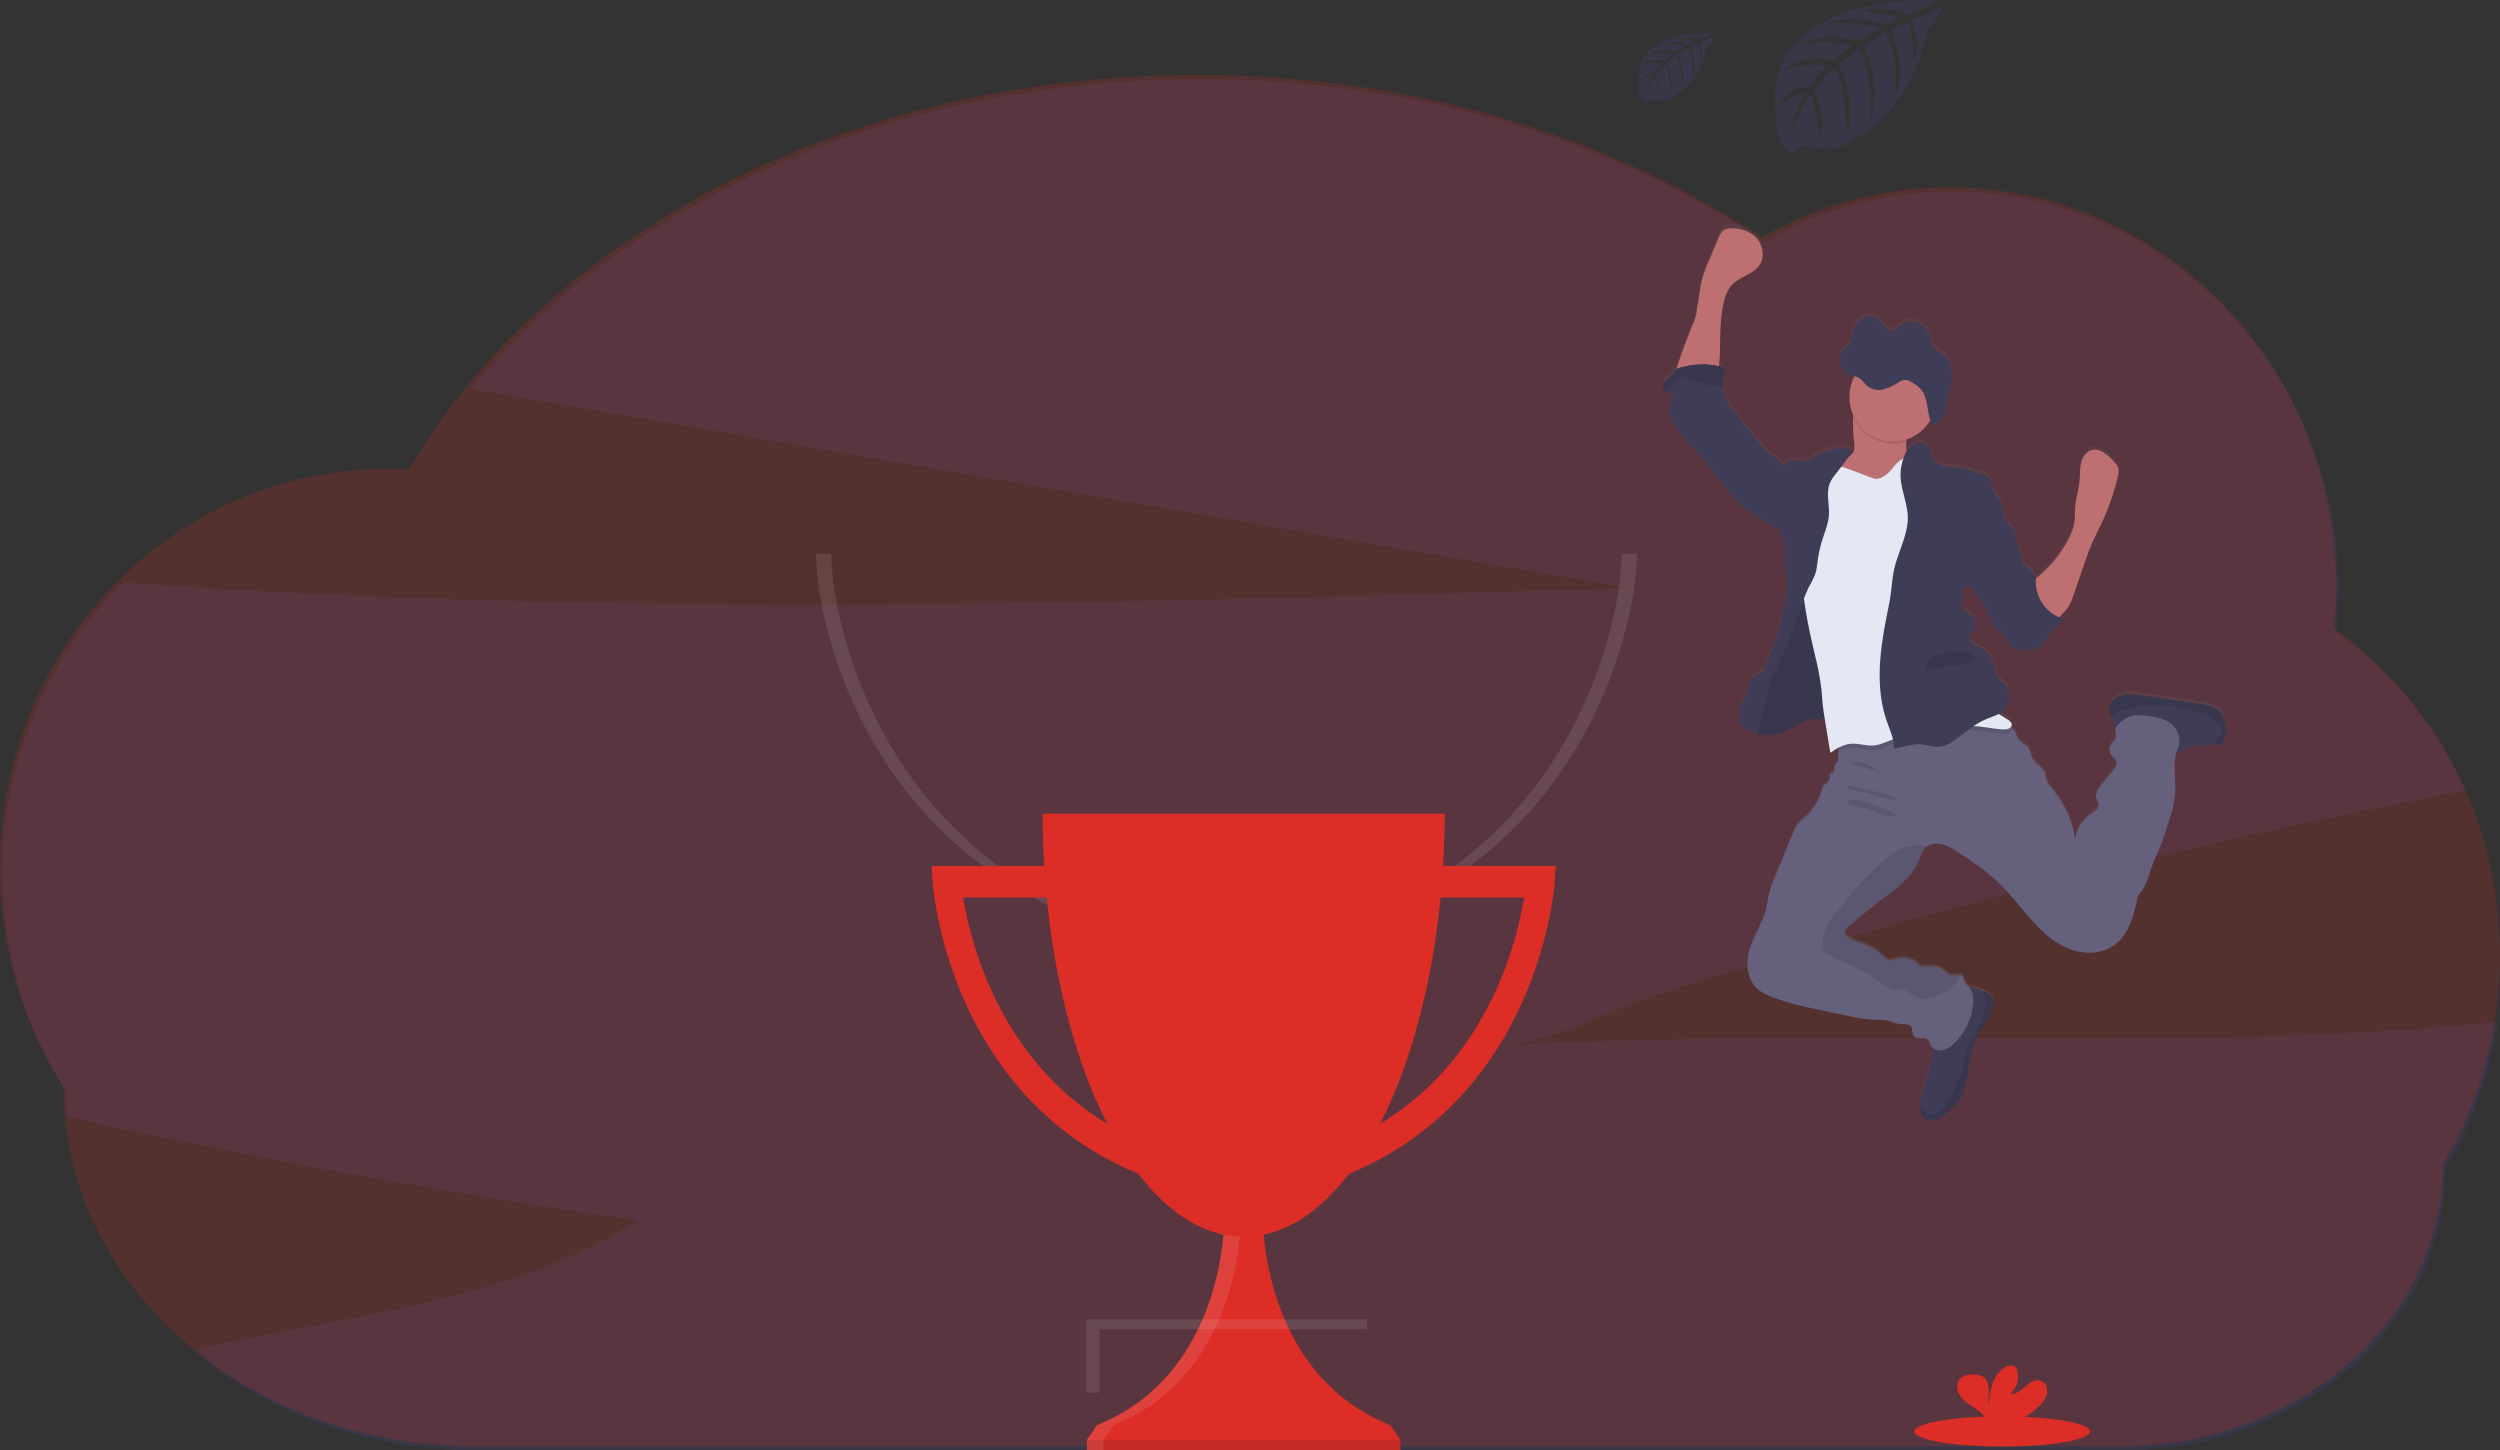 <svg width="212" height="123" viewBox="0 0 212 123" fill="none" xmlns="http://www.w3.org/2000/svg">
<rect x="0" y="0" width="212" height="123" fill="#333333" stroke="none"/>
<g clip-path="url(#clip0)">
<path opacity="0.1" d="M127.445 88.653C131.541 88.416 136.622 85.59 140.573 84.341C145.249 82.865 149.944 81.446 154.657 80.082C171.065 75.333 187.649 71.287 204.408 67.943C205.973 67.63 207.539 67.325 209.108 67.027C206.664 61.655 202.877 57.029 198.126 53.611C198.248 52.435 198.31 51.254 198.312 50.071C198.312 31.383 183.629 16.234 165.511 16.234C159.933 16.228 154.448 17.692 149.592 20.484C136.769 11.904 120.031 6.711 101.718 6.711C75.696 6.711 52.853 17.197 39.908 32.987L100.743 43.442L138.055 49.851C95.519 51.142 52.853 52.426 10.44 49.395C4.841 54.905 1.297 62.222 0.414 70.095C-0.468 77.969 1.364 85.91 5.599 92.561C5.599 93.238 5.627 93.909 5.677 94.574C6.757 94.889 7.801 95.194 8.737 95.394C23.761 98.623 38.881 101.324 54.098 103.5C42.885 110.533 29.229 111.528 16.294 114.506C22.557 119.765 31.063 122.989 40.437 122.989H180.001C195.113 122.989 207.362 112.287 207.362 99.085C209.63 95.281 211.141 91.061 211.81 86.665C183.846 89.411 155.534 87.027 127.445 88.653Z" fill="#6C63FF"/>
<path opacity="0.1" d="M212 81.042C212.015 75.6 210.743 70.235 208.292 65.399C205.841 60.563 202.282 56.397 197.916 53.253C198.037 52.078 198.099 50.897 198.102 49.715C198.102 31.027 183.412 15.883 165.301 15.883C159.722 15.877 154.237 17.341 149.38 20.132C136.557 11.547 119.817 6.352 101.504 6.352C71.717 6.352 46.077 20.104 34.706 39.822C34.074 39.785 33.438 39.764 32.797 39.764C14.684 39.764 -0.004 54.914 -0.004 73.602C-0.016 80.203 1.859 86.665 5.393 92.201C5.393 109.015 20.994 122.646 40.232 122.646H179.8C194.91 122.646 207.16 111.943 207.16 98.74C210.338 93.403 212.012 87.281 212 81.042Z" fill="#DC2D27"/>
<path opacity="0.1" d="M212 81.042C212.015 75.6 210.743 70.235 208.292 65.399C205.841 60.563 202.282 56.397 197.916 53.253C198.037 52.078 198.099 50.897 198.102 49.715C198.102 31.027 183.412 15.883 165.301 15.883C159.722 15.877 154.237 17.341 149.38 20.132C136.557 11.547 119.817 6.352 101.504 6.352C71.717 6.352 46.077 20.104 34.706 39.822C34.074 39.785 33.438 39.764 32.797 39.764C14.684 39.764 -0.004 54.914 -0.004 73.602C-0.016 80.203 1.859 86.665 5.393 92.201C5.393 109.015 20.994 122.646 40.232 122.646H179.8C194.91 122.646 207.16 111.943 207.16 98.74C210.338 93.403 212.012 87.281 212 81.042Z" fill="#DC2D27"/>
<g opacity="0.1">
<path opacity="0.1" d="M146.285 27.911L146.054 27.928L146.028 27.946C146.115 27.943 146.201 27.931 146.285 27.911Z" fill="black"/>
<path opacity="0.1" d="M150.526 31.825C150.487 32.199 150.407 32.568 150.288 32.925C150.212 33.142 150.15 33.364 150.103 33.589C150.066 33.807 150.062 34.03 150.029 34.249C149.988 34.532 149.891 34.804 149.745 35.049C149.599 35.294 149.406 35.507 149.178 35.675C149.113 35.729 149.032 35.759 148.949 35.76C148.804 35.743 148.715 35.572 148.661 35.417C148.367 34.552 148.437 33.495 147.894 32.805C147.647 32.526 147.349 32.3 147.016 32.139C146.88 32.05 146.727 31.992 146.567 31.968C146.332 31.981 146.106 32.065 145.919 32.209C145.528 32.476 145.094 32.671 144.636 32.786C144.408 32.841 144.171 32.843 143.941 32.793C143.712 32.743 143.497 32.641 143.311 32.495C143.056 32.281 142.868 31.958 142.585 31.791C142.301 31.623 142.005 31.632 141.725 31.517C141.55 31.441 141.394 31.326 141.269 31.181C141.144 31.035 141.053 30.863 141.002 30.677C140.996 30.653 140.991 30.629 140.987 30.605C140.941 30.815 140.946 31.034 141.002 31.242C141.053 31.428 141.144 31.601 141.269 31.746C141.394 31.892 141.55 32.007 141.725 32.083C142.005 32.198 142.32 32.2 142.585 32.356C142.85 32.513 143.056 32.846 143.311 33.061C143.497 33.207 143.712 33.308 143.941 33.358C144.171 33.409 144.408 33.406 144.636 33.351C145.094 33.237 145.528 33.041 145.919 32.775C146.106 32.63 146.332 32.546 146.567 32.533C146.727 32.557 146.88 32.616 147.016 32.705C147.344 32.869 147.638 33.097 147.881 33.376C148.424 34.066 148.354 35.123 148.648 35.988C148.702 36.145 148.791 36.315 148.936 36.331C149.025 36.332 149.111 36.3 149.178 36.241C149.407 36.072 149.601 35.859 149.747 35.613C149.894 35.367 149.99 35.093 150.031 34.808C150.064 34.59 150.068 34.367 150.105 34.149C150.152 33.923 150.214 33.702 150.29 33.485C150.471 32.977 150.554 32.439 150.537 31.9C150.533 31.877 150.529 31.851 150.526 31.825Z" fill="black"/>
</g>
<path opacity="0.1" d="M115.325 77.9C125.536 73.817 130.947 66.554 133.725 60.976C136.964 54.473 137.405 48.912 137.422 48.675L137.548 46.953H138.845L138.719 48.675C138.702 48.908 138.261 54.473 135.022 60.976C132.242 66.554 126.833 73.817 116.622 77.9C115.825 78.22 114.998 78.52 114.139 78.799L114.013 78.397C114.46 78.235 114.898 78.069 115.325 77.9Z" fill="white"/>
<path opacity="0.1" d="M92.691 77.9C82.48 73.817 77.069 66.554 74.291 60.976C71.052 54.473 70.611 48.912 70.594 48.675L70.468 46.953H69.171L69.297 48.675C69.313 48.908 69.754 54.473 72.994 60.976C75.773 66.554 81.183 73.817 91.394 77.9C92.191 78.22 93.018 78.52 93.877 78.799L94.003 78.397C93.557 78.235 93.12 78.069 92.691 77.9Z" fill="white"/>
<path d="M131.925 73.432L131.829 74.869C131.815 75.064 131.481 79.709 129.017 85.139C126.902 89.796 122.788 95.861 115.02 99.269C114.414 99.537 113.785 99.787 113.133 100.018L112.406 97.469C114.231 96.827 115.99 95.969 117.652 94.907C121.611 92.354 124.69 88.711 126.836 84.023C127.975 81.527 128.787 78.861 129.247 76.107H120.409V73.432H131.925Z" fill="#DC2D27"/>
<path d="M98.519 97.469L97.792 100.018C97.139 99.786 96.509 99.535 95.903 99.268C88.136 95.859 84.021 89.796 81.908 85.139C79.444 79.709 79.109 75.067 79.096 74.869L79 73.432H90.51V76.107H81.671C82.133 78.861 82.947 81.527 84.088 84.023C86.235 88.711 89.312 92.354 93.271 94.905C94.933 95.968 96.692 96.828 98.519 97.469Z" fill="#DC2D27"/>
<path d="M118.758 122.114V136.54H92.165V122.114L93.01 120.855C101.628 117.44 103.375 108.534 103.723 105.01C103.775 104.524 103.804 104.034 103.812 103.544H107.1C107.107 104.034 107.137 104.524 107.189 105.01C107.543 108.534 109.289 117.443 117.901 120.855L118.758 122.114Z" fill="#DC2D27"/>
<path opacity="0.1" d="M118.758 122.114H92.165V123.923H118.758V122.114Z" fill="black"/>
<path opacity="0.1" d="M94.42 120.855C103.038 117.44 104.784 108.534 105.132 105.01C105.184 104.524 105.214 104.034 105.221 103.544H103.812C103.804 104.034 103.775 104.524 103.723 105.01C103.369 108.534 101.623 117.443 93.01 120.855L92.165 122.114V136.54H93.574V122.114L94.42 120.855Z" fill="white"/>
<path d="M88.407 69C88.468 88.838 96.079 104.881 105.462 104.881C114.846 104.881 122.456 88.838 122.518 69H88.407Z" fill="#DC2D27"/>
<path opacity="0.1" d="M93.23 112.723H115.9V111.875H92.118V118.095H93.23V112.723Z" fill="white"/>
<path opacity="0.1" d="M164.428 0.021C164.428 0.021 148.826 -0.937 150.661 10.185C150.661 10.185 150.29 12.151 152.047 13.042C152.047 13.042 152.075 12.219 153.648 12.499C154.208 12.594 154.777 12.622 155.344 12.582C156.109 12.529 156.836 12.223 157.415 11.711C157.415 11.711 161.802 9.868 163.507 2.577C163.507 2.577 164.769 0.986 164.719 0.577L162.085 1.721C162.085 1.721 162.986 3.653 162.271 5.259C162.271 5.259 162.185 1.791 161.68 1.866C161.578 1.883 160.312 2.535 160.312 2.535C160.312 2.535 161.859 5.9 160.692 8.347C160.692 8.347 161.135 4.2 159.828 2.778L157.975 3.879C157.975 3.879 159.784 7.355 158.557 10.192C158.557 10.192 158.872 5.842 157.584 4.147L155.905 5.48C155.905 5.48 157.604 8.907 156.569 11.259C156.569 11.259 156.433 6.194 155.542 5.811C155.542 5.811 154.072 7.131 153.848 7.67C153.848 7.67 155.012 10.158 154.289 11.47C154.289 11.47 153.846 8.096 153.483 8.077C153.483 8.077 152.019 10.313 151.867 11.847C151.867 11.847 151.93 9.568 153.129 7.866C153.129 7.866 151.713 8.113 150.887 9.046C150.887 9.046 151.115 7.466 153.49 7.329C153.49 7.329 154.701 5.632 155.023 5.529C155.023 5.529 152.662 5.329 151.23 5.973C151.23 5.973 152.49 4.482 155.457 5.161L157.115 3.783C157.115 3.783 154.006 3.351 152.686 3.828C152.686 3.828 154.204 2.509 157.562 3.47L159.367 2.373C159.367 2.373 156.715 1.793 155.136 1.996C155.136 1.996 156.804 1.082 159.897 2.073L161.194 1.483C161.194 1.483 159.252 1.095 158.683 1.033C158.114 0.971 158.084 0.812 158.084 0.812C159.315 0.604 160.578 0.747 161.733 1.225C161.733 1.225 164.476 0.196 164.428 0.021Z" fill="#6C63FF"/>
<path opacity="0.1" d="M145.185 2.85C145.185 2.85 138.143 2.417 138.968 7.442C138.968 7.442 138.803 8.332 139.592 8.735C139.592 8.735 139.605 8.358 140.317 8.488C140.569 8.531 140.826 8.544 141.082 8.526C141.428 8.502 141.757 8.364 142.018 8.132C142.018 8.132 144.001 7.301 144.772 4.006C144.772 4.006 145.341 3.286 145.318 3.101L144.129 3.617C144.129 3.617 144.536 4.492 144.216 5.218C144.216 5.218 144.177 3.649 143.949 3.687C143.903 3.687 143.33 3.989 143.33 3.989C143.33 3.989 144.03 5.51 143.502 6.616C143.502 6.616 143.702 4.743 143.111 4.1L142.274 4.597C142.274 4.597 143.093 6.168 142.537 7.449C142.537 7.449 142.679 5.483 142.098 4.718L141.34 5.327C141.34 5.327 142.107 6.876 141.64 7.938C141.64 7.938 141.579 5.649 141.175 5.478C141.175 5.478 140.511 6.073 140.409 6.318C140.409 6.318 140.936 7.449 140.609 8.034C140.609 8.034 140.409 6.509 140.239 6.503C140.239 6.503 139.579 7.514 139.509 8.2C139.542 7.559 139.738 6.939 140.079 6.4C139.698 6.473 139.345 6.659 139.066 6.933C139.066 6.933 139.17 6.22 140.243 6.156C140.243 6.156 140.798 5.391 140.936 5.344C140.936 5.344 139.868 5.253 139.221 5.546C139.221 5.546 139.79 4.871 141.132 5.169L141.873 4.547C141.873 4.547 140.469 4.358 139.872 4.567C139.872 4.567 140.558 3.972 142.075 4.405L142.891 3.909C142.891 3.909 141.694 3.646 140.978 3.742C140.978 3.742 141.732 3.327 143.13 3.776L143.713 3.51C143.713 3.51 142.835 3.333 142.578 3.306C142.32 3.28 142.307 3.206 142.307 3.206C142.863 3.112 143.434 3.177 143.956 3.395C143.956 3.395 145.207 2.929 145.185 2.85Z" fill="#6C63FF"/>
<path d="M169.784 122.668C173.899 122.668 177.235 122.094 177.235 121.387C177.235 120.679 173.899 120.105 169.784 120.105C165.668 120.105 162.332 120.679 162.332 121.387C162.332 122.094 165.668 122.668 169.784 122.668Z" fill="#DC2D27"/>
<path d="M172.865 119.29C173.206 119.008 173.453 118.628 173.575 118.199C173.668 117.767 173.486 117.256 173.078 117.089C172.623 116.911 172.135 117.234 171.766 117.558C171.398 117.882 170.973 118.254 170.491 118.184C170.74 117.954 170.925 117.664 171.031 117.34C171.136 117.016 171.157 116.669 171.092 116.335C171.071 116.196 171.013 116.066 170.925 115.958C170.671 115.682 170.213 115.799 169.91 116.016C168.946 116.706 168.677 118.039 168.672 119.236C168.575 118.804 168.657 118.354 168.655 117.916C168.653 117.479 168.533 116.974 168.164 116.742C167.936 116.617 167.681 116.556 167.423 116.565C166.991 116.548 166.507 116.593 166.213 116.915C165.842 117.315 165.94 117.986 166.259 118.423C166.578 118.861 167.065 119.141 167.513 119.445C167.872 119.662 168.178 119.96 168.408 120.314C168.436 120.363 168.459 120.416 168.475 120.47H171.192C171.799 120.156 172.362 119.759 172.865 119.29Z" fill="#DC2D27"/>
<path d="M188.169 59.986C187.905 59.779 187.594 59.641 187.265 59.583C186.919 59.502 186.565 59.451 186.213 59.394L181.65 58.725C181.19 58.638 180.72 58.613 180.253 58.65C180.019 58.669 179.79 58.736 179.582 58.846C179.373 58.956 179.188 59.107 179.037 59.291C178.901 59.461 178.827 59.674 178.826 59.894C178.851 60.115 178.922 60.328 179.033 60.52C179.078 60.609 179.115 60.702 179.146 60.797C179.19 61.01 179.245 61.221 179.31 61.428C179.33 61.473 179.356 61.515 179.387 61.553C179.388 61.563 179.388 61.574 179.387 61.585C179.337 61.845 179.499 62.116 179.426 62.367C179.363 62.582 179.158 62.712 179.028 62.891C178.941 63.018 178.893 63.168 178.89 63.322C178.887 63.477 178.928 63.629 179.009 63.76C179.148 63.978 179.4 64.127 179.473 64.378C179.567 64.708 179.311 65.027 179.083 65.281C178.664 65.749 178.277 66.246 177.923 66.768C177.824 66.897 177.76 67.05 177.738 67.211C177.718 67.539 178.027 67.828 177.973 68.154C177.931 68.41 177.684 68.567 177.471 68.719C176.684 69.247 176.052 70.095 175.989 71.055C175.786 69.528 175.165 68.091 174.195 66.908C173.93 66.584 173.639 66.257 173.53 65.847C173.489 65.683 173.481 65.507 173.426 65.349C173.24 64.849 172.651 64.635 172.394 64.175C172.208 63.85 172.208 63.434 171.978 63.149C171.749 62.864 171.387 62.8 171.189 62.525C171.09 62.339 171.006 62.145 170.937 61.945C170.854 61.782 170.737 61.639 170.594 61.526C170.567 61.504 170.538 61.483 170.509 61.464C170.54 61.436 170.564 61.402 170.581 61.363C170.598 61.325 170.607 61.283 170.607 61.242C170.607 61.021 170.392 60.876 170.205 60.767C169.964 60.627 169.729 60.476 169.499 60.32C169.75 60.201 169.967 60.02 170.131 59.794C170.337 59.456 170.422 59.057 170.372 58.663C170.359 58.345 170.242 58.04 170.04 57.798C169.923 57.671 169.777 57.581 169.655 57.462C169.338 57.147 169.23 56.682 169.099 56.252C168.924 55.686 168.652 55.093 168.144 54.793C167.9 54.648 167.614 54.58 167.375 54.427C167.136 54.275 166.936 53.986 167.019 53.709C167.075 53.521 167.247 53.391 167.364 53.23C167.504 53.023 167.557 52.768 167.513 52.521C167.469 52.274 167.331 52.055 167.129 51.911C166.992 51.822 166.823 51.745 166.795 51.583C166.688 51.554 166.591 51.496 166.515 51.414C166.439 51.332 166.387 51.23 166.365 51.119C166.324 50.897 166.324 50.67 166.365 50.448C166.413 50.097 166.461 49.748 166.508 49.4C166.59 49.434 166.677 49.452 166.766 49.452C166.854 49.452 166.942 49.434 167.023 49.4C167.184 49.665 167.37 49.912 167.579 50.139C168.143 50.817 168.583 51.593 168.876 52.429C168.982 52.731 169.089 53.068 169.364 53.228C169.458 53.283 169.566 53.311 169.658 53.37C169.773 53.451 169.871 53.553 169.947 53.671C170.17 53.971 170.392 54.269 170.613 54.569L170.624 54.614C170.63 54.64 170.64 54.666 170.653 54.689C170.695 54.736 170.751 54.766 170.813 54.772C171.495 54.932 172.26 55.08 172.851 54.701C173.385 54.361 173.619 53.69 174.071 53.242C174.391 52.923 174.845 52.676 174.936 52.227C174.828 52.194 174.722 52.154 174.617 52.109C174.71 52.014 174.803 51.905 174.929 51.781C175.112 51.598 175.277 51.398 175.422 51.183C175.578 50.918 175.703 50.634 175.792 50.339C176.149 49.303 176.508 48.267 176.867 47.23C177.038 46.74 177.208 46.246 177.423 45.769C177.645 45.253 177.909 44.757 178.151 44.25C178.778 42.931 179.261 41.547 179.593 40.122C179.652 39.928 179.671 39.723 179.651 39.521C179.599 39.195 179.356 38.938 179.124 38.706C178.891 38.45 178.626 38.226 178.335 38.041C178.189 37.949 178.026 37.887 177.856 37.859C177.686 37.831 177.512 37.838 177.345 37.879C176.871 38.02 176.572 38.514 176.463 39.01C176.354 39.506 176.395 40.016 176.348 40.518C176.281 41.244 176.037 41.945 175.978 42.672C175.946 43.093 175.978 43.519 175.928 43.939C175.836 44.489 175.648 45.018 175.372 45.5C174.771 46.649 173.957 47.669 172.975 48.505C172.862 48.601 172.746 48.693 172.635 48.797C172.635 48.716 172.647 48.633 172.659 48.552C172.578 48.573 172.499 48.601 172.423 48.636C172.433 48.541 172.423 48.445 172.395 48.354C172.247 47.903 171.587 47.788 171.469 47.33C171.449 47.217 171.439 47.102 171.437 46.987C171.398 46.586 171.13 46.246 171.037 45.856C170.952 45.496 171.017 45.102 170.852 44.769C170.711 44.56 170.546 44.37 170.359 44.203C170.136 43.944 169.976 43.636 169.89 43.304C169.866 43.212 169.844 43.115 169.818 43.023C169.846 42.814 169.823 42.601 169.751 42.403C169.582 41.977 169.147 41.703 168.989 41.272C168.867 40.936 168.921 40.518 168.689 40.258C168.566 40.133 168.415 40.041 168.25 39.988C167.402 39.652 166.512 39.438 165.606 39.353C165.098 39.306 164.538 39.279 164.175 38.916C163.751 38.493 163.73 37.734 163.233 37.408C162.796 37.119 162.177 37.332 161.838 37.737C161.787 37.797 161.74 37.86 161.697 37.926C161.635 37.673 161.622 37.411 161.658 37.153C161.658 37.089 161.671 37.023 161.677 36.965C162.514 36.687 163.226 36.114 163.686 35.351C163.686 35.351 163.686 35.351 163.686 35.362L163.708 35.421C163.762 35.558 163.847 35.69 163.973 35.705C164.057 35.704 164.138 35.675 164.203 35.621C164.314 35.542 164.418 35.451 164.51 35.349C164.557 35.296 164.602 35.242 164.644 35.185C164.729 35.068 164.802 34.941 164.862 34.808C164.954 34.608 165.017 34.395 165.048 34.177C165.081 33.958 165.085 33.734 165.122 33.515C165.156 33.346 165.202 33.179 165.257 33.016C165.276 32.961 165.294 32.906 165.311 32.852C165.328 32.797 165.352 32.723 165.37 32.663C165.486 32.275 165.549 31.873 165.555 31.468C165.555 31.4 165.555 31.332 165.555 31.264C165.549 31 165.49 30.739 165.383 30.498C165.276 30.257 165.123 30.04 164.933 29.86C164.614 29.594 164.192 29.483 163.958 29.123C163.806 28.882 163.773 28.571 163.684 28.288C163.588 27.95 163.4 27.645 163.143 27.41C162.885 27.174 162.568 27.017 162.227 26.955C161.817 26.91 161.404 27.025 161.075 27.278L161.049 27.298C160.865 27.441 160.709 27.617 160.589 27.819C160.344 27.75 160.12 27.62 159.937 27.442C159.751 27.266 159.609 27.046 159.422 26.876C159.247 26.713 159.032 26.601 158.8 26.551C158.568 26.502 158.327 26.516 158.102 26.593C157.871 26.688 157.665 26.836 157.501 27.027C157.337 27.218 157.219 27.446 157.159 27.692C157.057 28.081 157.075 28.527 156.862 28.852C156.697 29.104 156.427 29.229 156.238 29.459C156.12 29.604 156.04 29.777 156.004 29.962C155.982 30.065 155.971 30.171 155.973 30.277C155.973 30.324 155.973 30.371 155.984 30.416C155.984 30.416 155.984 30.431 155.984 30.439C155.991 30.49 156.001 30.541 156.015 30.591C156.068 30.782 156.163 30.959 156.292 31.108C156.414 31.25 156.567 31.363 156.738 31.436C156.808 31.464 156.88 31.487 156.953 31.506L157.174 31.556L157.252 31.575C156.985 32.084 156.838 32.647 156.82 33.223C156.802 33.798 156.914 34.37 157.148 34.895C157.148 34.948 157.135 35 157.129 35.053C157.099 35.795 157.131 36.539 157.226 37.276C157.252 37.568 157.266 37.89 157.09 38.122C157.01 38.213 156.92 38.295 156.822 38.365C156.922 38.233 157.024 38.103 157.127 37.973C156.866 37.705 156.453 37.672 156.082 37.698C155.365 37.752 154.669 37.969 154.044 38.331C153.629 38.574 153.202 38.897 152.728 38.84C152.448 38.808 152.172 38.652 151.9 38.727C151.747 38.791 151.604 38.877 151.475 38.983C151.374 39.057 151.252 39.096 151.127 39.093C150.836 38.729 150.386 38.482 150.037 38.186C149.641 37.827 149.278 37.431 148.953 37.004C148.353 36.267 147.754 35.528 147.165 34.784C146.668 34.158 146.159 33.481 146.071 32.68C146.063 32.6 146.058 32.521 146.059 32.441C146.071 32.06 146.118 31.681 146.199 31.31C146.221 31.22 146.221 31.126 146.199 31.036C146.144 30.848 145.931 30.778 145.747 30.737C145.771 30.591 145.788 30.442 145.797 30.301C145.901 28.68 145.788 27.032 146.125 25.445C146.253 24.835 146.462 24.216 146.894 23.773C147.571 23.078 148.703 22.91 149.222 22.086C149.655 21.4 149.483 20.429 148.938 19.824C148.393 19.219 147.554 18.972 146.755 19.002C146.531 18.995 146.31 19.055 146.12 19.176C145.942 19.337 145.809 19.542 145.734 19.771L144.939 21.738C144.709 22.249 144.514 22.777 144.357 23.317C144.135 24.143 144.085 25.014 143.909 25.847C143.909 26.488 143.503 27.287 143.281 27.877C143.032 28.541 142.764 29.197 142.539 29.873C142.484 30.043 142.289 30.546 142.169 31.004C142.123 31.031 142.081 31.064 142.043 31.1C141.946 31.227 141.858 31.359 141.78 31.498C141.611 31.724 141.337 31.845 141.151 32.064C140.966 32.282 140.927 32.684 141.185 32.793C141.237 32.811 141.291 32.823 141.346 32.829C141.38 32.832 141.413 32.837 141.446 32.846C141.724 32.925 141.833 33.281 141.793 33.575C141.752 33.869 141.607 34.141 141.583 34.435C141.533 34.955 141.833 35.44 142.122 35.877C142.422 36.351 142.752 36.804 143.112 37.232C143.373 37.53 143.668 37.798 143.931 38.084C144.934 39.132 145.73 40.358 146.631 41.496C146.955 41.926 147.324 42.319 147.73 42.669C147.995 42.88 148.273 43.074 148.562 43.251L150.111 44.25C150.287 44.381 150.486 44.477 150.697 44.531C150.766 44.54 150.836 44.54 150.904 44.531C150.914 44.578 150.921 44.623 150.932 44.67C151.053 45.164 151.318 45.613 151.347 46.116C151.377 46.62 151.333 47.134 151.368 47.643C151.401 48.112 151.503 48.586 151.529 49.047C151.581 49.937 151.366 50.816 151.158 51.687C150.845 52.961 150.656 54.261 150.046 55.417C149.876 55.735 149.676 56.06 149.676 56.423C149.676 56.467 149.676 56.512 149.687 56.555L149.409 56.716C149.327 56.763 149.246 56.81 149.172 56.859C148.82 57.093 148.444 57.351 148.299 57.754C148.182 58.08 148.236 58.454 148.095 58.77C148.088 58.785 148.081 58.798 148.073 58.812C147.925 59.106 147.63 59.325 147.563 59.647C147.513 59.894 147.61 60.156 147.563 60.401C147.563 60.401 147.563 60.401 147.563 60.41C147.521 60.533 147.488 60.659 147.463 60.787C147.461 60.829 147.465 60.871 147.474 60.912C147.51 61.054 147.587 61.183 147.697 61.279C147.763 61.344 147.836 61.403 147.914 61.455C147.993 61.507 148.074 61.556 148.158 61.602L148.206 61.628C148.277 61.666 148.347 61.702 148.419 61.735L148.468 61.756C148.551 61.794 148.636 61.828 148.721 61.858L148.781 61.877C148.847 61.899 148.916 61.92 148.985 61.937L149.031 61.952L149.074 61.962L149.259 62.001L149.327 62.014C149.409 62.028 149.492 62.039 149.578 62.048H149.652C149.715 62.048 149.776 62.058 149.837 62.06H149.924C149.989 62.06 150.052 62.06 150.109 62.06H150.176C150.263 62.06 150.35 62.046 150.437 62.035H150.465C150.543 62.024 150.621 62.011 150.699 61.994L150.758 61.98C150.83 61.964 150.903 61.947 150.975 61.924L151.014 61.913C151.101 61.886 151.188 61.858 151.273 61.824C151.568 61.701 151.854 61.556 152.129 61.392C152.315 61.289 152.5 61.183 152.685 61.087C152.823 61.017 152.964 60.954 153.108 60.898C153.458 60.746 153.84 60.681 154.22 60.71C154.407 60.736 154.593 60.774 154.776 60.825C154.776 60.846 154.776 60.866 154.776 60.887C154.926 61.792 155.075 62.697 155.222 63.602C155.465 63.424 155.722 63.267 155.99 63.132C155.939 63.269 155.906 63.411 155.891 63.556C155.88 63.669 155.88 63.782 155.891 63.894C155.908 64.073 155.945 64.271 155.839 64.412C155.775 64.499 155.654 64.548 155.619 64.646C155.593 64.746 155.587 64.85 155.6 64.953C155.593 65.07 155.544 65.181 155.463 65.264C155.382 65.348 155.274 65.4 155.159 65.409C155.212 65.561 155.214 65.727 155.163 65.879C155.112 66.031 155.012 66.162 154.879 66.25C154.802 66.288 154.73 66.336 154.665 66.393C154.601 66.477 154.559 66.574 154.54 66.678C154.295 67.611 153.792 68.454 153.089 69.104C152.826 69.314 152.585 69.553 152.372 69.816C152.24 70.02 152.132 70.238 152.048 70.467C151.554 71.696 151.052 72.925 150.543 74.156C150.261 74.844 149.987 75.543 149.898 76.284C149.676 78.316 147.897 80.039 148.23 82.056C148.298 82.559 148.498 83.035 148.809 83.434C149.179 83.888 149.735 84.148 150.291 84.359C151.72 84.925 153.226 85.234 154.728 85.545L157.085 86.037C157.547 86.145 158.017 86.221 158.489 86.263C159.058 86.303 159.642 86.248 160.196 86.395C160.539 86.485 160.867 86.653 161.221 86.672C161.525 86.689 161.899 86.623 162.079 86.876C162.259 87.128 162.12 87.462 162.29 87.686C162.564 88.042 163.233 87.686 163.532 88.022C163.613 88.151 163.676 88.291 163.717 88.438C163.762 88.529 163.826 88.61 163.902 88.676C163.921 88.782 163.928 88.89 163.925 88.998C163.886 89.436 163.796 89.867 163.658 90.284C163.435 91.049 163.214 91.815 162.993 92.582C162.908 92.852 162.846 93.13 162.807 93.411C162.793 93.547 162.793 93.685 162.807 93.822C162.846 94.238 163.082 94.668 163.473 94.804C163.776 94.885 164.098 94.845 164.373 94.691C164.638 94.55 164.887 94.379 165.114 94.182C165.525 93.866 165.885 93.489 166.184 93.062C167.11 91.652 166.81 89.745 167.461 88.186C167.892 87.145 168.734 86.301 169.013 85.204C169.079 84.995 169.087 84.772 169.036 84.559C168.919 84.182 168.524 83.967 168.155 83.831H168.139C167.836 83.722 167.526 83.632 167.212 83.562C167.134 83.545 167.055 83.532 166.975 83.518C166.799 83.373 166.658 83.187 166.565 82.976C166.551 82.863 166.522 82.754 166.478 82.65C166.449 82.605 166.409 82.567 166.363 82.541C166.316 82.515 166.265 82.5 166.211 82.499C166.026 82.48 165.778 82.548 165.576 82.533C165.163 82.502 164.888 82.09 164.518 81.899C164.147 81.709 163.745 81.756 163.35 81.784C163.209 81.804 163.065 81.795 162.928 81.758C162.763 81.681 162.613 81.576 162.483 81.447C162.255 81.266 161.989 81.142 161.705 81.084C161.422 81.026 161.129 81.036 160.85 81.113C160.673 81.186 160.485 81.229 160.294 81.241C159.933 81.221 159.677 80.893 159.41 80.644C158.68 79.963 157.641 79.784 156.755 79.338C156.619 79.286 156.506 79.187 156.436 79.058C156.334 78.802 156.564 78.546 156.772 78.371L158.295 77.083C159.963 75.673 162.047 74.612 162.822 72.544C162.903 72.267 163.028 72.005 163.193 71.769C163.253 71.697 163.322 71.634 163.398 71.581C163.735 71.359 164.144 71.278 164.538 71.355C165.019 71.464 165.474 71.666 165.88 71.95C166.543 72.359 167.189 72.798 167.816 73.27C168.438 73.722 169.029 74.215 169.586 74.748C170.559 75.69 171.369 76.808 172.275 77.824C173.181 78.84 174.217 79.788 175.475 80.274C176.734 80.761 178.255 80.74 179.335 79.924C180.583 78.981 180.983 77.296 181.298 75.75C181.993 75.068 182.202 74.029 182.541 73.111C182.755 72.529 183.027 71.98 183.257 71.4C183.531 70.717 183.746 70.012 183.961 69.309C184.205 68.603 184.37 67.872 184.454 67.128C184.543 65.954 184.233 64.704 184.558 63.602C184.986 63.505 185.375 63.26 185.796 63.117C186.422 62.908 187.093 62.942 187.756 62.946H187.799C188.027 62.97 188.257 62.915 188.451 62.789C188.673 62.601 188.709 62.278 188.72 61.986C188.746 61.264 188.701 60.454 188.169 59.986ZM161.319 27.832C161.166 27.87 161.007 27.882 160.85 27.866L161.319 27.832Z" fill="url(#paint0_linear)"/>
<path d="M162.049 39.756C161.825 39.95 161.562 40.092 161.278 40.173L159.964 40.652C159.251 40.912 158.506 41.174 157.754 41.08C157.333 41.027 155.53 40.757 155.257 40.424C154.842 39.907 156.297 39.148 156.794 38.712C156.906 38.63 157.011 38.536 157.105 38.433C157.29 38.203 157.266 37.881 157.24 37.59C157.146 36.855 157.114 36.113 157.144 35.372C157.158 35.195 157.183 35.02 157.218 34.846C157.403 33.979 158.197 34.295 158.823 34.526C159.577 34.775 160.306 35.096 161 35.485C161.212 35.596 161.396 35.755 161.538 35.949C161.812 36.371 161.703 36.925 161.658 37.457C161.619 37.87 161.621 38.265 161.875 38.565C162.003 38.68 162.12 38.806 162.225 38.942C162.285 39.079 162.299 39.232 162.268 39.378C162.236 39.525 162.16 39.657 162.049 39.756Z" fill="#BE6F72"/>
<path d="M143.899 26.171C144.085 25.336 144.125 24.474 144.348 23.647C144.505 23.109 144.699 22.583 144.93 22.073L145.747 20.133C145.822 19.904 145.955 19.7 146.132 19.54C146.323 19.42 146.544 19.359 146.768 19.366C147.567 19.336 148.406 19.589 148.951 20.186C149.496 20.784 149.668 21.751 149.235 22.435C148.716 23.259 147.583 23.425 146.907 24.118C146.475 24.561 146.266 25.178 146.138 25.787C145.801 27.37 145.914 29.012 145.81 30.629C145.777 31.132 145.68 31.707 145.254 31.967C144.996 32.096 144.71 32.152 144.424 32.131L143.208 32.152C143.004 32.152 142.265 32.282 142.13 32.126C141.892 31.852 142.434 30.491 142.532 30.188C142.75 29.515 143.019 28.859 143.273 28.197C143.494 27.607 143.899 26.81 143.899 26.171Z" fill="#BE6F72"/>
<path d="M169 85.39C168.72 86.48 167.879 87.328 167.447 88.367C166.797 89.922 167.09 91.824 166.171 93.23C165.872 93.657 165.512 94.035 165.101 94.352C164.874 94.548 164.625 94.719 164.36 94.859C164.085 95.013 163.763 95.053 163.459 94.972C163.068 94.836 162.833 94.406 162.794 93.992C162.78 93.856 162.78 93.719 162.794 93.582C162.833 93.302 162.895 93.025 162.979 92.755C163.202 91.992 163.424 91.228 163.645 90.463C163.783 90.048 163.873 89.618 163.912 89.181C163.936 88.706 163.639 88.088 163.765 87.645C163.823 87.445 164.038 87.268 164.136 87.1C164.275 86.859 164.382 86.599 164.455 86.329C164.606 85.803 164.71 85.241 165.029 84.798C165.237 84.536 165.48 84.304 165.752 84.11C165.952 83.932 166.187 83.797 166.441 83.716C166.688 83.672 166.941 83.684 167.182 83.752C167.497 83.82 167.806 83.91 168.109 84.02H168.126C168.496 84.156 168.889 84.365 169.006 84.746C169.063 84.957 169.061 85.18 169 85.39Z" fill="#3F3D56"/>
<path d="M188.718 62.216C188.707 62.508 188.671 62.834 188.449 63.017C188.255 63.143 188.025 63.198 187.797 63.174H187.747C187.085 63.174 186.412 63.136 185.786 63.345C185.31 63.505 184.872 63.8 184.376 63.858C183.692 63.937 183.049 63.556 182.443 63.224C181.872 62.912 181.287 62.629 180.688 62.376C180.295 62.212 179.493 62.107 179.304 61.669C179.239 61.462 179.185 61.252 179.141 61.04C179.11 60.945 179.072 60.852 179.028 60.763C178.916 60.572 178.846 60.359 178.82 60.139C178.821 59.919 178.895 59.706 179.031 59.536C179.182 59.354 179.368 59.204 179.576 59.095C179.784 58.986 180.012 58.92 180.245 58.9C180.712 58.863 181.182 58.889 181.642 58.976L186.205 59.643C186.557 59.694 186.911 59.745 187.257 59.831C187.587 59.89 187.897 60.028 188.162 60.235C188.701 60.695 188.746 61.504 188.718 62.216Z" fill="#3F3D56"/>
<path d="M184.707 63.422C184.151 64.616 184.552 66.028 184.452 67.347C184.368 68.088 184.202 68.818 183.959 69.522C183.744 70.224 183.529 70.927 183.255 71.607C183.025 72.173 182.752 72.738 182.539 73.315C182.2 74.235 181.983 75.27 181.296 75.954C180.981 77.496 180.58 79.181 179.333 80.116C178.249 80.93 176.739 80.959 175.473 80.467C174.207 79.975 173.179 79.032 172.273 78.016C171.367 77 170.557 75.894 169.584 74.947C169.026 74.415 168.434 73.922 167.81 73.471C167.183 73.008 166.537 72.572 165.874 72.163C165.468 71.88 165.012 71.679 164.532 71.569C164.138 71.493 163.73 71.573 163.393 71.796C163.316 71.849 163.247 71.912 163.187 71.984C163.022 72.219 162.897 72.48 162.816 72.757C162.038 74.819 159.949 75.879 158.282 77.285L156.758 78.568C156.551 78.744 156.321 79 156.423 79.254C156.493 79.383 156.606 79.482 156.742 79.534C157.627 79.978 158.667 80.157 159.397 80.836C159.664 81.085 159.92 81.413 160.281 81.432C160.472 81.42 160.66 81.378 160.837 81.305C161.116 81.229 161.408 81.219 161.692 81.276C161.975 81.334 162.241 81.457 162.47 81.637C162.599 81.766 162.75 81.871 162.914 81.948C163.052 81.985 163.196 81.994 163.337 81.975C163.732 81.946 164.15 81.91 164.504 82.09C164.858 82.269 165.149 82.691 165.563 82.721C165.765 82.736 166.005 82.668 166.198 82.687C166.251 82.689 166.303 82.703 166.35 82.73C166.396 82.756 166.436 82.793 166.465 82.838C166.508 82.942 166.538 83.051 166.552 83.162C166.628 83.428 166.884 83.59 167.051 83.809C167.306 84.144 167.343 84.6 167.317 85.025C167.234 86.351 166.653 87.594 165.694 88.497C165.422 88.78 165.075 88.976 164.695 89.062C164.505 89.103 164.307 89.081 164.13 89.001C163.952 88.921 163.804 88.786 163.706 88.615C163.664 88.469 163.602 88.329 163.52 88.201C163.222 87.867 162.553 88.222 162.279 87.865C162.108 87.643 162.231 87.287 162.068 87.057C161.904 86.827 161.512 86.868 161.21 86.855C160.856 86.836 160.528 86.666 160.185 86.578C159.629 86.431 159.047 86.485 158.478 86.446C158.005 86.403 157.536 86.328 157.073 86.22L154.716 85.73C153.215 85.418 151.708 85.104 150.28 84.548C149.733 84.337 149.183 84.076 148.797 83.624C148.486 83.226 148.287 82.751 148.219 82.248C147.884 80.237 149.663 78.517 149.887 76.491C149.966 75.752 150.257 75.055 150.532 74.369C151.035 73.142 151.536 71.915 152.036 70.687C152.117 70.459 152.223 70.24 152.351 70.035C152.565 69.773 152.805 69.534 153.069 69.324C153.771 68.676 154.275 67.836 154.52 66.904C154.538 66.8 154.58 66.703 154.644 66.619C154.709 66.564 154.782 66.516 154.859 66.478C154.991 66.39 155.091 66.26 155.141 66.108C155.192 65.956 155.191 65.791 155.139 65.639C155.254 65.629 155.361 65.578 155.442 65.494C155.523 65.411 155.572 65.3 155.58 65.183C155.566 65.081 155.572 64.977 155.598 64.878C155.643 64.78 155.754 64.731 155.819 64.644C155.924 64.502 155.887 64.305 155.871 64.127C155.859 64.015 155.859 63.902 155.871 63.79C155.911 63.391 156.087 63.018 156.367 62.736C156.81 62.293 157.44 62.408 158.052 62.303C158.662 62.169 159.258 61.975 159.831 61.724C161.439 61.08 163.132 60.681 164.855 60.542C166.586 60.404 168.325 60.685 169.929 61.364C170.162 61.46 170.382 61.587 170.583 61.741C170.725 61.853 170.842 61.995 170.926 62.158C170.994 62.357 171.078 62.551 171.178 62.736C171.376 63.011 171.75 63.1 171.967 63.36C172.184 63.62 172.202 64.06 172.382 64.382C172.64 64.842 173.236 65.055 173.414 65.554C173.47 65.713 173.477 65.886 173.518 66.05C173.618 66.461 173.918 66.785 174.183 67.109C175.155 68.291 175.777 69.729 175.977 71.257C176.037 70.301 176.668 69.454 177.46 68.927C177.673 68.785 177.919 68.629 177.962 68.372C178.016 68.048 177.706 67.76 177.727 67.43C177.749 67.269 177.813 67.117 177.912 66.989C178.265 66.468 178.653 65.972 179.072 65.505C179.3 65.251 179.556 64.94 179.461 64.604C179.389 64.354 179.137 64.207 178.998 63.988C178.917 63.858 178.875 63.706 178.879 63.551C178.882 63.397 178.93 63.248 179.016 63.121C179.146 62.942 179.352 62.812 179.415 62.599C179.487 62.348 179.326 62.077 179.376 61.818C179.444 61.611 179.578 61.434 179.758 61.315C180.004 61.087 180.283 60.9 180.586 60.761C181.075 60.572 181.62 60.642 182.139 60.716C183.006 60.838 183.979 61.027 184.468 61.766C184.782 62.227 184.941 62.929 184.707 63.422Z" fill="#65617D"/>
<path opacity="0.1" d="M188.718 62.216C188.707 62.508 188.671 62.834 188.449 63.017C188.255 63.143 188.025 63.198 187.797 63.174H187.747C187.823 62.782 188.291 62.557 188.373 62.16C188.387 62.037 188.376 61.913 188.341 61.796C188.306 61.678 188.247 61.569 188.169 61.475C187.773 60.931 187.135 60.629 186.501 60.408C184.711 59.784 182.793 59.638 180.931 59.984C180.424 60.068 179.932 60.222 179.467 60.442C179.313 60.54 179.164 60.647 179.022 60.763C178.911 60.572 178.84 60.359 178.814 60.139C178.815 59.919 178.89 59.706 179.026 59.536C179.177 59.353 179.362 59.204 179.57 59.095C179.779 58.986 180.006 58.92 180.24 58.9C180.707 58.863 181.176 58.889 181.637 58.976L186.199 59.643C186.551 59.694 186.905 59.745 187.252 59.831C187.581 59.89 187.891 60.028 188.156 60.235C188.701 60.695 188.745 61.504 188.718 62.216Z" fill="black"/>
<path opacity="0.1" d="M169 85.39C168.72 86.48 167.879 87.328 167.447 88.367C166.797 89.922 167.09 91.824 166.171 93.23C165.872 93.657 165.512 94.035 165.101 94.352C164.874 94.548 164.625 94.718 164.36 94.859C164.085 95.013 163.763 95.053 163.459 94.972C163.068 94.836 162.833 94.406 162.794 93.991C162.78 93.856 162.78 93.718 162.794 93.582L162.805 93.612C162.966 94.008 163.23 94.423 163.645 94.493C163.801 94.504 163.957 94.483 164.104 94.43C164.252 94.377 164.387 94.294 164.501 94.186C165.112 93.686 165.468 92.942 165.807 92.223C166.073 91.705 166.283 91.16 166.434 90.597C166.508 90.276 166.543 89.948 166.619 89.628C166.971 88.071 168.17 86.8 168.435 85.222C168.457 85.114 168.462 85.003 168.45 84.892C168.415 84.749 168.361 84.611 168.291 84.482C168.226 84.336 168.179 84.183 168.15 84.025C168.52 84.161 168.913 84.37 169.03 84.751C169.078 84.963 169.068 85.184 169 85.39Z" fill="black"/>
<path opacity="0.1" d="M166.202 82.687C166.03 83.143 165.742 83.544 165.366 83.848C164.839 84.257 164.221 84.529 163.567 84.64C163.262 84.719 162.943 84.715 162.64 84.629C162.229 84.484 161.932 84.091 161.512 83.978C161.211 83.895 160.889 83.969 160.585 83.924C160.038 83.847 159.614 83.422 159.173 83.083C157.822 82.05 156.049 81.716 154.698 80.683C154.637 80.646 154.588 80.593 154.553 80.531C154.527 80.463 154.518 80.39 154.525 80.318C154.53 79.691 154.669 79.073 154.931 78.506C155.146 78.111 155.402 77.74 155.695 77.4C156.905 75.892 158.12 74.372 159.57 73.1C160.177 72.567 160.841 72.069 161.608 71.828C162.034 71.694 162.876 71.568 163.394 71.794C163.318 71.847 163.249 71.91 163.189 71.982C163.024 72.217 162.898 72.478 162.818 72.755C162.038 74.819 159.949 75.879 158.282 77.285L156.758 78.569C156.551 78.744 156.321 79 156.423 79.255C156.493 79.383 156.606 79.482 156.742 79.534C157.627 79.978 158.667 80.157 159.397 80.836C159.664 81.085 159.92 81.413 160.281 81.432C160.472 81.42 160.66 81.378 160.837 81.305C161.116 81.229 161.408 81.219 161.692 81.276C161.975 81.334 162.241 81.457 162.47 81.637C162.599 81.766 162.75 81.871 162.914 81.948C163.052 81.985 163.196 81.994 163.337 81.975C163.732 81.946 164.151 81.911 164.504 82.09C164.858 82.269 165.149 82.691 165.563 82.721C165.768 82.736 166.009 82.665 166.202 82.687Z" fill="black"/>
<path d="M149.159 57.104C148.807 57.334 148.432 57.594 148.288 57.994C148.169 58.32 148.225 58.693 148.082 59.01C147.939 59.326 147.619 59.547 147.548 59.886C147.498 60.133 147.596 60.393 147.548 60.64C147.506 60.769 147.472 60.9 147.446 61.032C147.428 61.313 147.665 61.541 147.897 61.698C148.39 62.024 148.951 62.228 149.536 62.294C150.121 62.359 150.713 62.284 151.264 62.075C151.759 61.886 152.205 61.579 152.68 61.338C153.142 61.067 153.671 60.936 154.205 60.961C154.511 60.995 154.803 61.108 155.109 61.149C155.26 61.179 155.416 61.172 155.564 61.127C155.711 61.083 155.846 61.002 155.956 60.893C156.05 60.76 156.114 60.607 156.141 60.446C156.399 59.411 156.282 58.314 156.038 57.274C155.793 56.233 155.422 55.232 155.161 54.197C154.976 53.43 154.833 52.644 154.523 51.918C154.214 51.193 153.693 50.518 152.965 50.241C152.908 50.212 152.842 50.203 152.78 50.216C152.733 50.236 152.692 50.267 152.659 50.307C152.083 50.928 151.649 51.67 151.388 52.482C151.097 53.385 151.017 54.343 150.75 55.249C150.636 55.626 150.487 56.131 150.195 56.42C149.902 56.708 149.49 56.887 149.159 57.104Z" fill="#3F3D56"/>
<path opacity="0.1" d="M156.147 60.44C156.116 60.602 156.049 60.755 155.952 60.887C155.842 60.997 155.708 61.078 155.56 61.122C155.412 61.166 155.256 61.173 155.105 61.142C154.801 61.104 154.509 60.989 154.203 60.953C153.669 60.928 153.14 61.059 152.678 61.33C152.203 61.571 151.751 61.871 151.26 62.065C150.542 62.342 149.757 62.388 149.012 62.195C148.617 62.094 148.241 61.926 147.9 61.698C147.667 61.543 147.431 61.321 147.45 61.032C147.476 60.9 147.51 60.77 147.552 60.642C147.6 60.395 147.504 60.135 147.552 59.888C147.622 59.549 147.945 59.323 148.086 59.01C148.226 58.697 148.173 58.322 148.289 57.995C148.434 57.594 148.81 57.336 149.162 57.104C149.514 56.872 149.933 56.695 150.215 56.414C150.251 56.37 150.284 56.324 150.313 56.275C150.516 55.956 150.665 55.605 150.754 55.236C151.027 54.327 151.101 53.372 151.39 52.467C151.652 51.656 152.087 50.914 152.663 50.293C152.694 50.253 152.735 50.222 152.781 50.203C152.844 50.19 152.909 50.198 152.967 50.226C153.693 50.505 154.214 51.179 154.525 51.905C154.837 52.631 154.968 53.413 155.163 54.182C155.422 55.217 155.795 56.222 156.039 57.26C156.284 58.299 156.404 59.404 156.147 60.44Z" fill="black"/>
<path opacity="0.1" d="M161.658 37.451C160.787 37.733 159.844 37.677 159.01 37.294C158.177 36.911 157.512 36.229 157.144 35.377C157.158 35.201 157.183 35.025 157.218 34.852C157.403 33.984 158.196 34.301 158.823 34.531C159.577 34.78 160.306 35.102 161 35.49C161.212 35.602 161.396 35.76 161.538 35.954C161.812 36.371 161.703 36.925 161.658 37.451Z" fill="black"/>
<path d="M160.539 37.44C162.586 37.44 164.245 35.752 164.245 33.67C164.245 31.587 162.586 29.9 160.539 29.9C158.492 29.9 156.833 31.587 156.833 33.67C156.833 35.752 158.492 37.44 160.539 37.44Z" fill="#BE6F72"/>
<path opacity="0.1" d="M170.596 61.843C170.596 62.156 170.179 62.256 169.869 62.239C168.757 62.173 167.67 61.862 166.569 61.956C165.177 62.084 163.899 62.866 162.503 62.938C161.966 62.966 161.419 62.885 160.889 62.985C160.203 63.115 159.592 63.539 158.893 63.6C158.287 63.652 157.689 63.421 157.083 63.445C156.659 63.471 156.246 63.59 155.873 63.796C155.913 63.397 156.089 63.024 156.369 62.742C156.812 62.299 157.442 62.414 158.054 62.308C158.664 62.175 159.26 61.981 159.833 61.73C161.441 61.085 163.134 60.687 164.857 60.548C166.587 60.408 168.325 60.688 169.929 61.364C170.162 61.46 170.382 61.587 170.583 61.741C170.593 61.774 170.597 61.808 170.596 61.843Z" fill="black"/>
<path d="M158.825 40.554L157.324 39.988L156.69 39.751C156.432 39.641 156.16 39.567 155.882 39.532C155.156 39.475 154.472 39.967 154.084 40.595C153.697 41.223 153.551 41.971 153.427 42.701C153.256 43.698 153.112 44.7 152.993 45.705C152.865 46.613 152.8 47.529 152.798 48.446C152.841 50.78 153.326 53.081 153.86 55.353C154.122 56.36 154.319 57.383 154.451 58.416C154.496 58.842 154.516 59.27 154.561 59.698C154.609 60.178 154.687 60.653 154.765 61.13L155.211 63.839C155.767 63.438 156.399 63.085 157.083 63.064C157.689 63.042 158.289 63.272 158.893 63.219C159.588 63.16 160.204 62.736 160.889 62.606C161.419 62.506 161.966 62.586 162.505 62.559C163.899 62.487 165.179 61.703 166.569 61.577C167.672 61.475 168.767 61.792 169.871 61.858C170.179 61.877 170.596 61.777 170.596 61.462C170.596 61.243 170.381 61.098 170.194 60.989C169.312 60.449 168.472 59.839 167.683 59.166C166.953 58.578 166.211 57.975 165.709 57.179C164.499 55.266 164.914 52.678 163.882 50.659C163.043 49.019 163.882 46.87 163.882 45.021C163.882 44.099 163.882 43.166 163.669 42.271C163.536 41.77 163.37 41.279 163.172 40.801L162.451 38.944C162.436 38.89 162.407 38.841 162.366 38.803C162.318 38.769 162.26 38.751 162.201 38.752C161.768 38.725 161.341 38.864 161.004 39.142C160.665 39.423 160.448 39.826 160.115 40.118C159.749 40.441 159.279 40.723 158.825 40.554Z" fill="#E3E8F4"/>
<path d="M161.247 39.483C161.365 38.967 161.493 38.429 161.832 38.026C162.172 37.622 162.791 37.409 163.228 37.698C163.725 38.026 163.745 38.784 164.169 39.206C164.54 39.568 165.096 39.596 165.6 39.643C166.506 39.727 167.396 39.94 168.244 40.276C168.41 40.329 168.56 40.42 168.684 40.544C168.915 40.812 168.869 41.223 168.984 41.556C169.141 41.986 169.577 42.26 169.745 42.687C169.931 43.163 169.745 43.694 169.59 44.182C169.31 45.059 169.134 45.969 168.861 46.849C168.589 47.73 168.202 48.597 167.564 49.26C167.283 49.554 166.864 49.826 166.493 49.651L166.35 50.697C166.309 50.918 166.309 51.145 166.35 51.366C166.372 51.477 166.424 51.579 166.5 51.661C166.576 51.743 166.673 51.801 166.78 51.83C166.808 51.992 166.977 52.069 167.114 52.158C167.215 52.228 167.302 52.318 167.368 52.423C167.435 52.528 167.481 52.645 167.503 52.767C167.524 52.89 167.522 53.016 167.496 53.138C167.47 53.26 167.42 53.375 167.349 53.477C167.233 53.637 167.06 53.764 167.005 53.954C166.921 54.229 167.119 54.52 167.36 54.67C167.601 54.821 167.885 54.891 168.129 55.036C168.637 55.334 168.91 55.92 169.084 56.489C169.214 56.919 169.321 57.385 169.64 57.698C169.762 57.816 169.908 57.907 170.025 58.031C170.227 58.274 170.344 58.579 170.357 58.897C170.408 59.291 170.323 59.69 170.116 60.028C169.745 60.567 169.054 60.727 168.448 60.97C167.464 61.381 166.654 62.116 165.787 62.742C165.434 63.031 165.018 63.23 164.573 63.322C163.973 63.404 163.382 63.134 162.778 63.109C162.416 63.113 162.056 63.161 161.706 63.253L160.595 63.498C160.654 62.621 160.179 61.743 159.914 60.908C159.414 59.336 159.321 57.654 159.44 56.007C159.559 54.359 159.889 52.734 160.215 51.117C160.443 49.986 160.42 48.804 160.771 47.705C161.099 46.648 161.567 45.632 161.74 44.531C162.021 42.75 160.85 41.24 161.247 39.483Z" fill="#3F3D56"/>
<path d="M169.677 42.968C169.779 43.16 169.851 43.367 169.89 43.581C169.976 43.913 170.136 44.22 170.359 44.478C170.545 44.645 170.711 44.835 170.852 45.044C171.022 45.372 170.957 45.771 171.037 46.13C171.13 46.52 171.398 46.859 171.437 47.261C171.438 47.376 171.449 47.49 171.469 47.603C171.589 48.06 172.249 48.169 172.395 48.625C172.494 48.921 172.325 49.243 172.356 49.554C172.379 49.651 172.385 49.75 172.373 49.849C172.331 49.96 172.258 50.056 172.162 50.124C171.549 50.72 171.124 51.488 170.942 52.331C170.764 53.169 170.67 54.024 170.663 54.882L169.938 53.907C169.861 53.789 169.763 53.686 169.649 53.605C169.556 53.549 169.449 53.521 169.354 53.464C169.08 53.306 168.973 52.97 168.867 52.669C168.574 51.834 168.134 51.06 167.57 50.384C167.275 50.031 166.932 49.677 166.867 49.219C166.848 49.009 166.859 48.796 166.901 48.589C167.086 47.355 167.284 46.09 167.876 44.995C168.152 44.482 168.509 44.018 168.774 43.498C168.952 43.153 169.202 42.256 169.677 42.968Z" fill="#3F3D56"/>
<path d="M151.395 44.154C151.399 44.313 151.359 44.469 151.281 44.606C151.21 44.69 151.117 44.752 151.014 44.785C150.911 44.818 150.8 44.822 150.695 44.795C150.484 44.741 150.285 44.646 150.109 44.516C149.593 44.184 149.077 43.852 148.56 43.519C148.272 43.342 147.994 43.148 147.728 42.938C147.322 42.589 146.953 42.197 146.629 41.767C145.729 40.636 144.932 39.409 143.929 38.374C143.657 38.092 143.373 37.82 143.11 37.524C142.75 37.097 142.42 36.644 142.12 36.171C141.831 35.736 141.531 35.253 141.581 34.733C141.611 34.439 141.75 34.167 141.791 33.875C141.831 33.583 141.722 33.227 141.444 33.147C141.411 33.139 141.378 33.133 141.344 33.13C141.289 33.124 141.235 33.112 141.183 33.095C140.925 32.985 140.964 32.58 141.149 32.367C141.335 32.154 141.609 32.035 141.778 31.802C141.856 31.663 141.944 31.53 142.041 31.404C142.165 31.296 142.313 31.22 142.473 31.183C143.542 30.863 144.672 30.819 145.762 31.057C145.947 31.098 146.158 31.174 146.214 31.357C146.236 31.446 146.236 31.539 146.214 31.628C146.132 32 146.085 32.378 146.073 32.759C146.073 32.838 146.077 32.918 146.086 32.997C146.173 33.796 146.683 34.473 147.18 35.096C147.769 35.839 148.367 36.576 148.968 37.311C149.293 37.737 149.655 38.132 150.052 38.489C150.423 38.802 150.903 39.055 151.192 39.456C151.427 39.781 151.351 40.224 151.377 40.614C151.463 41.792 151.469 42.975 151.395 44.154Z" fill="#3F3D56"/>
<path d="M174.93 52.018C175.114 51.837 175.279 51.638 175.423 51.425C175.579 51.159 175.704 50.877 175.794 50.582L176.869 47.481C177.039 46.991 177.21 46.499 177.425 46.022C177.647 45.508 177.91 45.012 178.153 44.514C178.777 43.205 179.26 41.83 179.593 40.414C179.651 40.22 179.671 40.015 179.65 39.813C179.599 39.487 179.356 39.232 179.124 39C178.891 38.745 178.626 38.521 178.335 38.337C178.189 38.245 178.026 38.183 177.856 38.155C177.686 38.127 177.512 38.134 177.345 38.175C176.871 38.316 176.572 38.81 176.463 39.306C176.354 39.802 176.394 40.309 176.348 40.814C176.281 41.538 176.037 42.237 175.977 42.963C175.946 43.383 175.977 43.807 175.927 44.226C175.836 44.775 175.648 45.303 175.371 45.785C174.769 46.931 173.956 47.948 172.975 48.782C172.707 48.983 172.465 49.22 172.256 49.485C172.082 49.75 171.964 50.049 171.91 50.363C171.787 50.842 171.84 51.349 172.06 51.79C172.362 52.314 172.942 52.544 173.496 52.661C174.245 52.819 174.417 52.559 174.93 52.018Z" fill="#BE6F72"/>
<path d="M160.561 28.207C160.721 27.902 160.965 27.652 161.264 27.487C161.562 27.322 161.902 27.251 162.24 27.281C162.581 27.343 162.898 27.5 163.155 27.735C163.413 27.97 163.6 28.274 163.697 28.612C163.784 28.893 163.819 29.204 163.971 29.445C164.201 29.809 164.627 29.915 164.946 30.179C165.136 30.358 165.289 30.575 165.396 30.816C165.503 31.057 165.562 31.317 165.568 31.581C165.586 32.121 165.502 32.659 165.322 33.166C165.245 33.383 165.183 33.605 165.137 33.83C165.099 34.048 165.096 34.271 165.062 34.49C165.021 34.773 164.925 35.045 164.779 35.291C164.633 35.535 164.44 35.748 164.212 35.916C164.147 35.97 164.066 36 163.982 36.001C163.838 35.984 163.749 35.813 163.695 35.658C163.4 34.793 163.471 33.736 162.928 33.046C162.681 32.767 162.382 32.541 162.049 32.38C161.913 32.291 161.761 32.233 161.601 32.209C161.366 32.222 161.14 32.306 160.952 32.45C160.561 32.717 160.127 32.912 159.67 33.027C159.442 33.082 159.204 33.084 158.975 33.034C158.746 32.984 158.53 32.882 158.345 32.736C158.089 32.522 157.902 32.199 157.618 32.032C157.335 31.864 157.038 31.873 156.758 31.758C156.58 31.681 156.421 31.564 156.295 31.415C156.168 31.266 156.076 31.089 156.026 30.899C155.977 30.708 155.97 30.509 156.008 30.315C156.045 30.122 156.126 29.94 156.243 29.783C156.429 29.557 156.703 29.428 156.868 29.178C157.081 28.853 157.062 28.409 157.164 28.02C157.225 27.775 157.342 27.547 157.506 27.357C157.67 27.166 157.876 27.018 158.108 26.925C158.332 26.848 158.573 26.833 158.805 26.882C159.037 26.931 159.252 27.043 159.427 27.206C159.612 27.376 159.761 27.594 159.942 27.771C160.121 27.946 160.341 28.072 160.581 28.138C160.82 28.204 161.072 28.207 161.314 28.148" fill="#3F3D56"/>
<path opacity="0.1" d="M163.608 55.952C163.5 56.05 163.423 56.178 163.388 56.321C163.353 56.464 163.361 56.614 163.411 56.751C163.452 56.84 165.364 56.465 165.566 56.437C166.07 56.363 166.954 56.399 167.293 55.929C167.898 55.098 166.026 55.283 165.683 55.313C165.031 55.37 164.104 55.46 163.608 55.952Z" fill="black"/>
<path d="M146.21 31.636C146.129 32.007 146.081 32.386 146.07 32.767C145.514 32.882 144.935 32.693 144.402 32.505L142.869 31.973C142.776 31.912 142.663 31.89 142.555 31.911C142.446 31.931 142.349 31.994 142.284 32.084C142.037 32.344 141.698 32.838 141.357 33.13C141.302 33.124 141.248 33.112 141.196 33.095C140.938 32.985 140.977 32.58 141.162 32.367C141.348 32.154 141.622 32.035 141.791 31.802C141.869 31.663 141.957 31.53 142.054 31.404C142.178 31.296 142.326 31.22 142.486 31.183C143.554 30.863 144.685 30.819 145.775 31.057C145.96 31.098 146.171 31.174 146.227 31.357C146.245 31.45 146.239 31.546 146.21 31.636Z" fill="#3F3D56"/>
<path opacity="0.1" d="M146.21 31.636C146.129 32.007 146.081 32.386 146.07 32.767C145.514 32.882 144.935 32.693 144.402 32.505L142.869 31.973C142.776 31.912 142.663 31.89 142.555 31.911C142.446 31.931 142.349 31.994 142.284 32.084C142.037 32.344 141.698 32.838 141.357 33.13C141.302 33.124 141.248 33.112 141.196 33.095C140.938 32.985 140.977 32.58 141.162 32.367C141.348 32.154 141.622 32.035 141.791 31.802C141.869 31.663 141.957 31.53 142.054 31.404C142.178 31.296 142.326 31.22 142.486 31.183C143.554 30.863 144.685 30.819 145.775 31.057C145.96 31.098 146.171 31.174 146.227 31.357C146.245 31.45 146.239 31.546 146.21 31.636Z" fill="black"/>
<path opacity="0.1" d="M160.229 67.422C160.496 67.513 160.785 67.645 160.876 67.916L158.73 67.362L157.618 67.074C157.422 67.023 156.718 66.964 156.588 66.808C156.403 66.578 157.06 66.736 157.179 66.753C157.539 66.808 157.898 66.864 158.256 66.93C158.93 67.053 159.579 67.255 160.229 67.422Z" fill="black"/>
<path opacity="0.1" d="M161.062 69.355C160.876 69.228 160.344 69.243 160.116 69.189C159.783 69.108 159.455 69 159.127 68.897C158.462 68.676 157.802 68.425 157.118 68.263C156.992 68.235 156.562 68.227 156.582 68.065C156.603 67.903 157.012 67.847 157.114 67.839C157.72 67.794 158.476 68.082 159.04 68.288C159.758 68.549 160.438 68.908 161.062 69.355Z" fill="black"/>
<path opacity="0.1" d="M159.701 65.7C159.021 65.511 158.404 65.081 157.704 64.998C157.521 65.005 157.341 64.95 157.194 64.84C157.112 64.758 157.054 64.653 157.029 64.538C157.498 64.514 158.043 64.716 158.469 64.906C158.704 65.008 158.929 65.131 159.143 65.272C159.299 65.368 159.533 65.645 159.701 65.7Z" fill="black"/>
<path d="M172.666 48.821C172.551 49.605 172.717 50.405 173.135 51.074C173.552 51.743 174.192 52.237 174.938 52.465C174.847 52.912 174.393 53.159 174.072 53.477C173.62 53.924 173.387 54.593 172.853 54.932C172.258 55.309 171.493 55.162 170.815 55.004C170.753 54.997 170.696 54.967 170.655 54.919C170.641 54.897 170.631 54.872 170.626 54.846C170.401 54.011 170.255 53.119 170.485 52.282C170.67 51.57 171.115 50.963 171.471 50.333C171.826 49.703 171.86 49.029 172.666 48.821Z" fill="#3F3D56"/>
<path d="M156.097 38.013C155.38 38.066 154.683 38.282 154.058 38.644C153.643 38.885 153.217 39.21 152.743 39.151C152.463 39.119 152.187 38.963 151.914 39.038C151.761 39.101 151.618 39.188 151.49 39.294C151.425 39.347 151.348 39.382 151.266 39.395C151.184 39.408 151.101 39.399 151.023 39.37L150.838 41.979C150.767 42.97 150.699 43.983 150.932 44.95C151.053 45.443 151.318 45.892 151.347 46.393C151.377 46.895 151.332 47.409 151.368 47.916C151.401 48.386 151.503 48.848 151.529 49.317C151.581 50.203 151.366 51.081 151.158 51.943C150.845 53.213 150.656 54.512 150.046 55.662C149.876 55.98 149.676 56.305 149.676 56.667C149.676 56.712 149.676 56.755 149.687 56.798C149.501 56.902 149.329 57 149.172 57.102C148.82 57.334 148.443 57.592 148.299 57.994C148.182 58.32 148.236 58.693 148.095 59.008C147.954 59.323 147.632 59.547 147.561 59.886C147.511 60.133 147.608 60.393 147.561 60.64C147.519 60.768 147.485 60.898 147.459 61.03C147.441 61.313 147.676 61.541 147.91 61.696C148.25 61.924 148.626 62.092 149.021 62.193L150.128 57.726C151.137 55.829 151.976 53.844 152.635 51.794C152.824 51.124 153.066 50.471 153.36 49.841C153.569 49.485 153.755 49.114 153.916 48.733C154.084 48.258 154.101 47.743 154.183 47.242C154.279 46.656 154.425 46.081 154.618 45.521C154.818 44.916 155.05 44.312 155.091 43.677C155.152 42.769 154.827 41.809 155.172 40.968C155.318 40.654 155.509 40.362 155.737 40.103C156.215 39.508 156.651 38.883 157.129 38.288C156.881 38.018 156.467 37.99 156.097 38.013Z" fill="#3F3D56"/>
</g>
<defs>
<linearGradient id="paint0_linear" x1="164.862" y1="94.855" x2="164.862" y2="19.021" gradientUnits="userSpaceOnUse">
<stop stop-color="#808080" stop-opacity="0.25"/>
<stop offset="0.54" stop-color="#808080" stop-opacity="0.12"/>
<stop offset="1" stop-color="#808080" stop-opacity="0.1"/>
</linearGradient>
<clipPath id="clip0">
<rect width="212" height="123" fill="white"/>
</clipPath>
</defs>
</svg>
